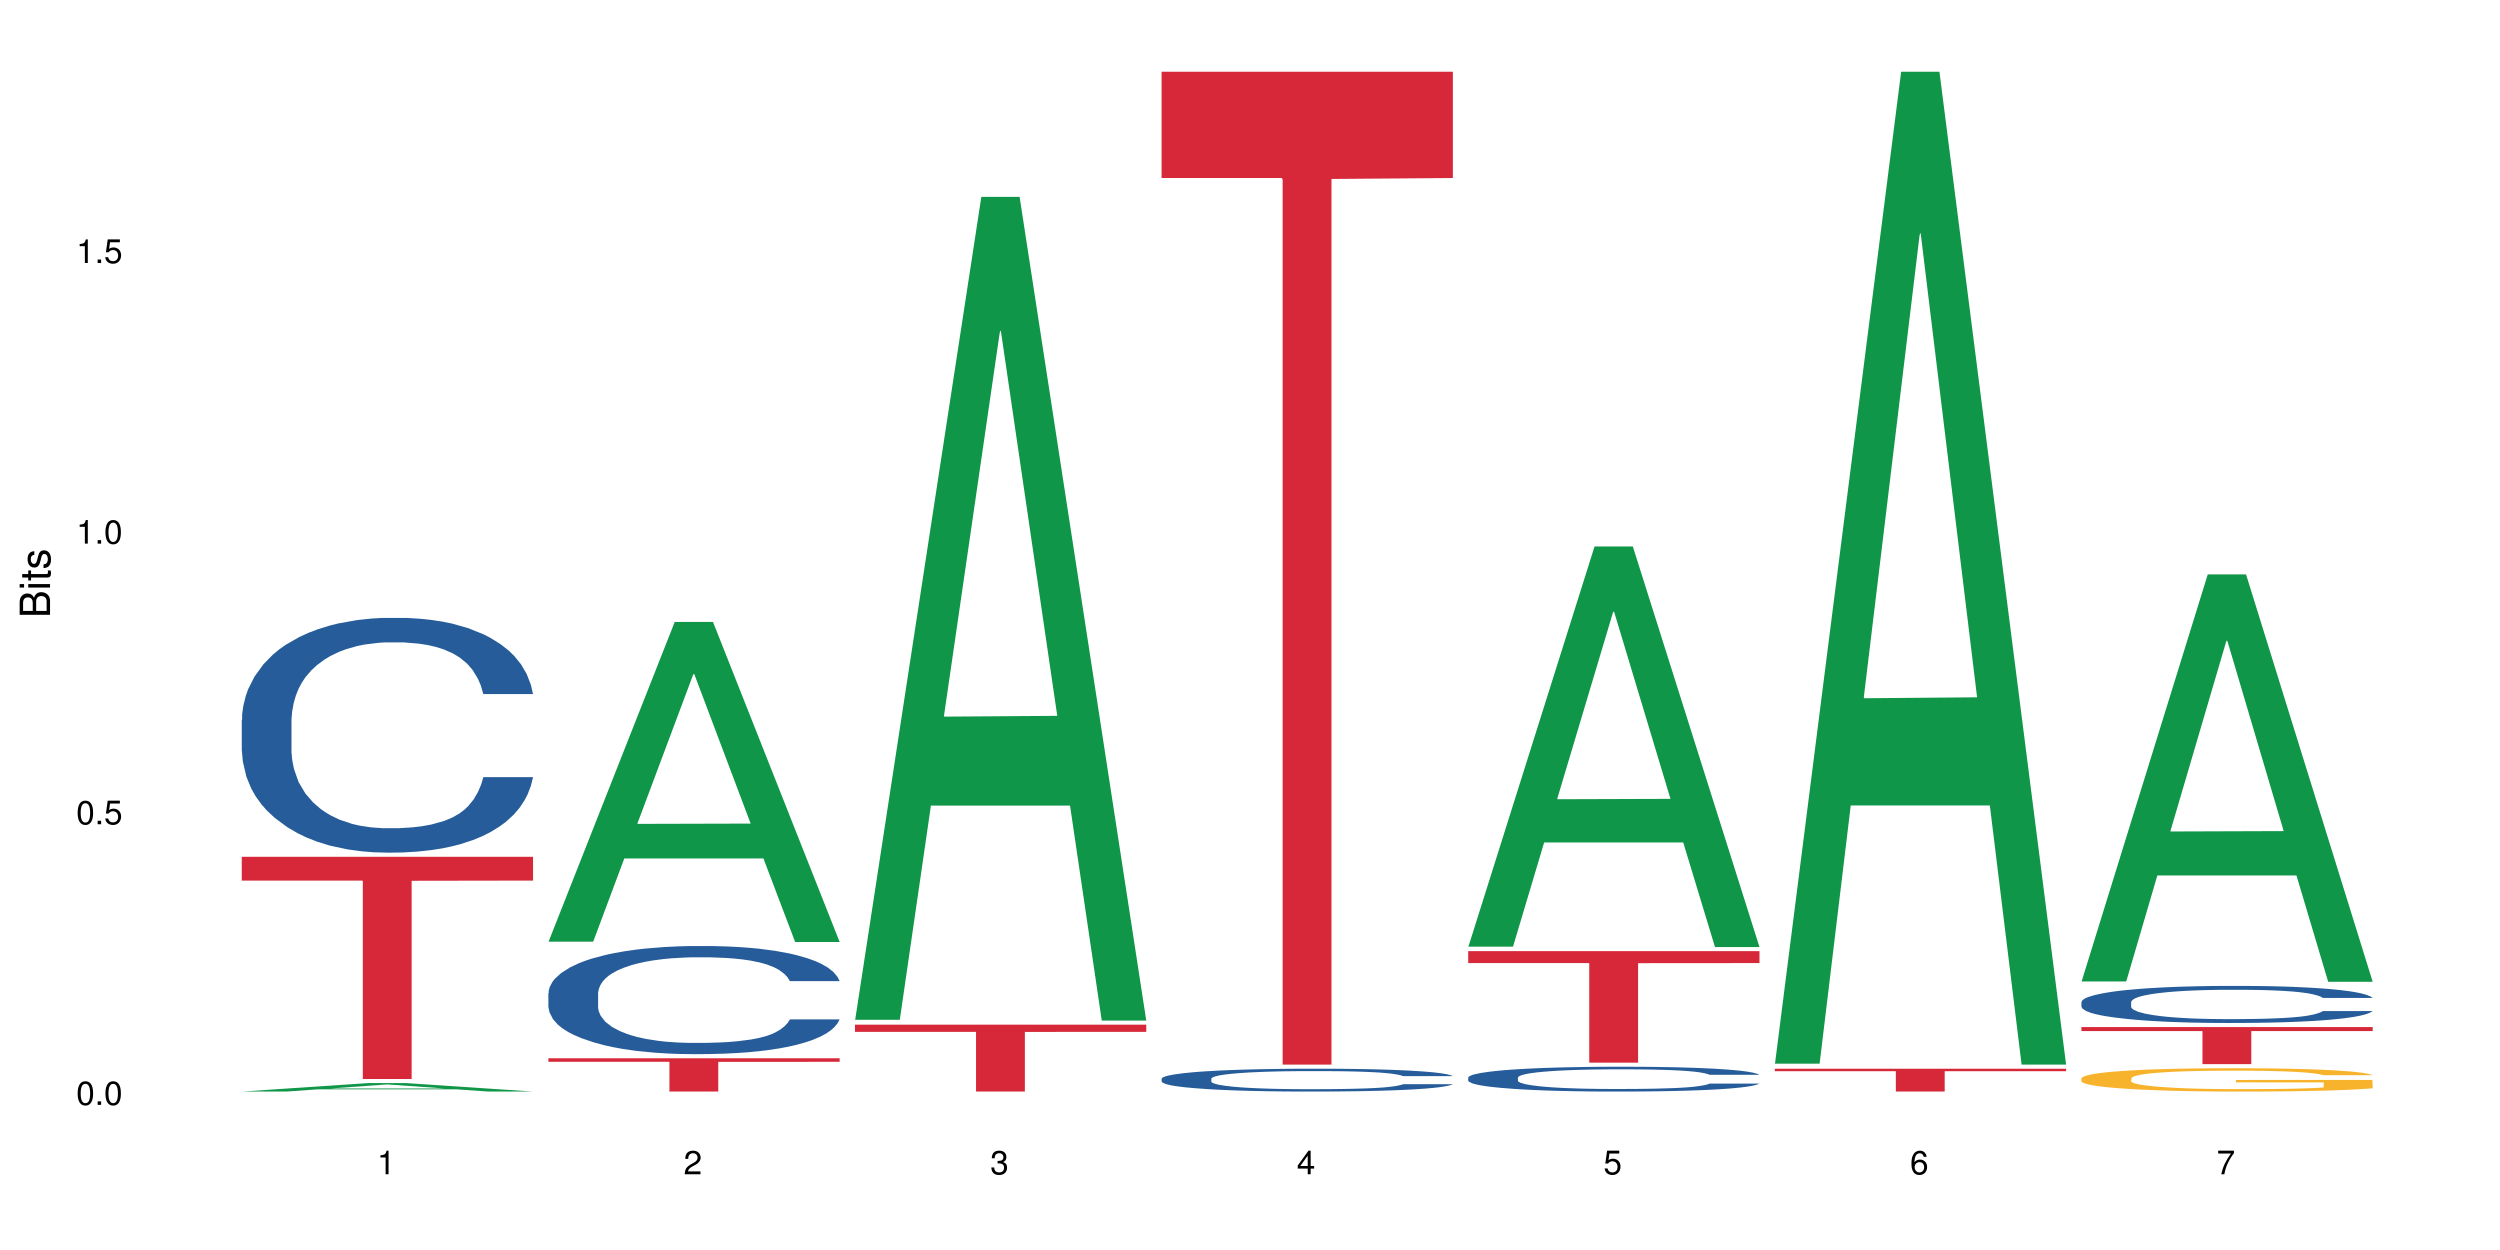 <?xml version="1.0" encoding="UTF-8"?>
<svg xmlns="http://www.w3.org/2000/svg" xmlns:xlink="http://www.w3.org/1999/xlink" width="720pt" height="360pt" viewBox="0 0 720 360" version="1.1">
<defs>
<g>
<symbol overflow="visible" id="glyph0-0">
<path style="stroke:none;" d=""/>
</symbol>
<symbol overflow="visible" id="glyph0-1">
<path style="stroke:none;" d="M 2.641 -6.797 C 2 -6.797 1.422 -6.531 1.078 -6.047 C 0.641 -5.453 0.406 -4.547 0.406 -3.297 C 0.406 -1 1.188 0.219 2.641 0.219 C 4.078 0.219 4.859 -1 4.859 -3.234 C 4.859 -4.562 4.656 -5.438 4.203 -6.047 C 3.844 -6.531 3.281 -6.797 2.641 -6.797 Z M 2.641 -6.047 C 3.547 -6.047 4 -5.125 4 -3.312 C 4 -1.375 3.562 -0.484 2.625 -0.484 C 1.734 -0.484 1.281 -1.422 1.281 -3.281 C 1.281 -5.141 1.734 -6.047 2.641 -6.047 Z M 2.641 -6.047 "/>
</symbol>
<symbol overflow="visible" id="glyph0-2">
<path style="stroke:none;" d="M 1.828 -1 L 0.828 -1 L 0.828 0 L 1.828 0 Z M 1.828 -1 "/>
</symbol>
<symbol overflow="visible" id="glyph0-3">
<path style="stroke:none;" d="M 4.562 -6.797 L 1.062 -6.797 L 0.547 -3.094 L 1.328 -3.094 C 1.719 -3.562 2.047 -3.734 2.578 -3.734 C 3.484 -3.734 4.062 -3.109 4.062 -2.094 C 4.062 -1.125 3.484 -0.531 2.578 -0.531 C 1.828 -0.531 1.375 -0.906 1.188 -1.672 L 0.328 -1.672 C 0.453 -1.109 0.547 -0.844 0.75 -0.594 C 1.125 -0.078 1.828 0.219 2.594 0.219 C 3.969 0.219 4.922 -0.781 4.922 -2.219 C 4.922 -3.562 4.031 -4.484 2.719 -4.484 C 2.25 -4.484 1.859 -4.359 1.469 -4.062 L 1.734 -5.969 L 4.562 -5.969 Z M 4.562 -6.797 "/>
</symbol>
<symbol overflow="visible" id="glyph0-4">
<path style="stroke:none;" d="M 2.484 -4.844 L 2.484 0 L 3.328 0 L 3.328 -6.797 L 2.766 -6.797 C 2.469 -5.75 2.281 -5.609 0.984 -5.453 L 0.984 -4.844 Z M 2.484 -4.844 "/>
</symbol>
<symbol overflow="visible" id="glyph0-5">
<path style="stroke:none;" d="M 4.859 -0.828 L 1.281 -0.828 C 1.359 -1.391 1.672 -1.75 2.5 -2.234 L 3.469 -2.75 C 4.406 -3.266 4.906 -3.969 4.906 -4.812 C 4.906 -5.375 4.672 -5.906 4.266 -6.266 C 3.859 -6.625 3.375 -6.797 2.719 -6.797 C 1.859 -6.797 1.219 -6.5 0.844 -5.922 C 0.609 -5.562 0.5 -5.125 0.484 -4.438 L 1.328 -4.438 C 1.359 -4.906 1.406 -5.188 1.531 -5.406 C 1.75 -5.812 2.188 -6.062 2.703 -6.062 C 3.469 -6.062 4.031 -5.516 4.031 -4.781 C 4.031 -4.25 3.719 -3.797 3.125 -3.438 L 2.234 -2.938 C 0.812 -2.141 0.406 -1.5 0.328 0 L 4.859 0 Z M 4.859 -0.828 "/>
</symbol>
<symbol overflow="visible" id="glyph0-6">
<path style="stroke:none;" d="M 2.125 -3.125 L 2.578 -3.125 C 3.516 -3.125 3.984 -2.703 3.984 -1.891 C 3.984 -1.031 3.469 -0.531 2.578 -0.531 C 1.656 -0.531 1.203 -0.984 1.156 -1.969 L 0.312 -1.969 C 0.344 -1.422 0.438 -1.078 0.609 -0.766 C 0.953 -0.109 1.625 0.219 2.547 0.219 C 3.953 0.219 4.859 -0.609 4.859 -1.906 C 4.859 -2.766 4.516 -3.25 3.703 -3.516 C 4.344 -3.766 4.656 -4.25 4.656 -4.938 C 4.656 -6.109 3.875 -6.797 2.578 -6.797 C 1.203 -6.797 0.484 -6.047 0.453 -4.609 L 1.297 -4.609 C 1.312 -5.016 1.344 -5.25 1.453 -5.453 C 1.641 -5.828 2.062 -6.062 2.594 -6.062 C 3.344 -6.062 3.797 -5.625 3.797 -4.906 C 3.797 -4.422 3.609 -4.141 3.25 -3.984 C 3.016 -3.891 2.719 -3.844 2.125 -3.844 Z M 2.125 -3.125 "/>
</symbol>
<symbol overflow="visible" id="glyph0-7">
<path style="stroke:none;" d="M 3.141 -1.625 L 3.141 0 L 3.984 0 L 3.984 -1.625 L 4.984 -1.625 L 4.984 -2.391 L 3.984 -2.391 L 3.984 -6.797 L 3.359 -6.797 L 0.266 -2.516 L 0.266 -1.625 Z M 3.141 -2.391 L 1 -2.391 L 3.141 -5.359 Z M 3.141 -2.391 "/>
</symbol>
<symbol overflow="visible" id="glyph0-8">
<path style="stroke:none;" d="M 4.781 -5.031 C 4.609 -6.141 3.891 -6.797 2.844 -6.797 C 2.094 -6.797 1.422 -6.438 1.031 -5.828 C 0.609 -5.172 0.406 -4.344 0.406 -3.094 C 0.406 -1.953 0.578 -1.234 0.984 -0.625 C 1.359 -0.078 1.953 0.219 2.703 0.219 C 3.984 0.219 4.922 -0.734 4.922 -2.078 C 4.922 -3.344 4.062 -4.234 2.844 -4.234 C 2.172 -4.234 1.641 -3.969 1.281 -3.469 C 1.281 -5.125 1.828 -6.047 2.797 -6.047 C 3.391 -6.047 3.797 -5.672 3.938 -5.031 Z M 2.734 -3.484 C 3.547 -3.484 4.062 -2.922 4.062 -2 C 4.062 -1.156 3.484 -0.531 2.703 -0.531 C 1.922 -0.531 1.328 -1.188 1.328 -2.047 C 1.328 -2.891 1.906 -3.484 2.734 -3.484 Z M 2.734 -3.484 "/>
</symbol>
<symbol overflow="visible" id="glyph0-9">
<path style="stroke:none;" d="M 4.984 -6.797 L 0.438 -6.797 L 0.438 -5.969 L 4.109 -5.969 C 2.5 -3.656 1.828 -2.234 1.328 0 L 2.219 0 C 2.594 -2.172 3.453 -4.047 4.984 -6.094 Z M 4.984 -6.797 "/>
</symbol>
<symbol overflow="visible" id="glyph1-0">
<path style="stroke:none;" d=""/>
</symbol>
<symbol overflow="visible" id="glyph1-1">
<path style="stroke:none;" d="M 0 -0.953 L 0 -4.891 C 0 -5.719 -0.234 -6.344 -0.734 -6.797 C -1.188 -7.234 -1.812 -7.469 -2.5 -7.469 C -3.547 -7.469 -4.188 -7 -4.625 -5.875 C -4.984 -6.672 -5.641 -7.094 -6.531 -7.094 C -7.156 -7.094 -7.734 -6.859 -8.141 -6.391 C -8.562 -5.938 -8.75 -5.344 -8.75 -4.5 L -8.75 -0.953 Z M -4.984 -2.062 L -7.766 -2.062 L -7.766 -4.219 C -7.766 -4.844 -7.688 -5.203 -7.453 -5.5 C -7.219 -5.812 -6.859 -5.969 -6.375 -5.969 C -5.906 -5.969 -5.531 -5.812 -5.297 -5.5 C -5.062 -5.203 -4.984 -4.844 -4.984 -4.219 Z M -0.984 -2.062 L -4 -2.062 L -4 -4.781 C -4 -5.328 -3.859 -5.688 -3.578 -5.953 C -3.297 -6.219 -2.922 -6.359 -2.484 -6.359 C -2.062 -6.359 -1.688 -6.219 -1.406 -5.953 C -1.109 -5.688 -0.984 -5.328 -0.984 -4.781 Z M -0.984 -2.062 "/>
</symbol>
<symbol overflow="visible" id="glyph1-2">
<path style="stroke:none;" d="M -6.281 -1.797 L -6.281 -0.797 L 0 -0.797 L 0 -1.797 Z M -8.75 -1.797 L -8.75 -0.797 L -7.484 -0.797 L -7.484 -1.797 Z M -8.75 -1.797 "/>
</symbol>
<symbol overflow="visible" id="glyph1-3">
<path style="stroke:none;" d="M -6.281 -3.047 L -6.281 -2.016 L -8.016 -2.016 L -8.016 -1.016 L -6.281 -1.016 L -6.281 -0.172 L -5.469 -0.172 L -5.469 -1.016 L -0.719 -1.016 C -0.078 -1.016 0.281 -1.453 0.281 -2.234 C 0.281 -2.469 0.25 -2.719 0.188 -3.047 L -0.641 -3.047 C -0.609 -2.922 -0.594 -2.766 -0.594 -2.562 C -0.594 -2.141 -0.719 -2.016 -1.156 -2.016 L -5.469 -2.016 L -5.469 -3.047 Z M -6.281 -3.047 "/>
</symbol>
<symbol overflow="visible" id="glyph1-4">
<path style="stroke:none;" d="M -4.531 -5.25 C -5.766 -5.25 -6.469 -4.422 -6.469 -2.969 C -6.469 -1.516 -5.719 -0.562 -4.547 -0.562 C -3.562 -0.562 -3.094 -1.062 -2.734 -2.562 L -2.516 -3.484 C -2.344 -4.188 -2.094 -4.469 -1.625 -4.469 C -1.047 -4.469 -0.641 -3.875 -0.641 -3 C -0.641 -2.453 -0.797 -2 -1.062 -1.75 C -1.25 -1.594 -1.422 -1.531 -1.875 -1.469 L -1.875 -0.406 C -0.422 -0.453 0.281 -1.266 0.281 -2.922 C 0.281 -4.5 -0.5 -5.516 -1.719 -5.516 C -2.656 -5.516 -3.172 -4.984 -3.469 -3.734 L -3.703 -2.766 C -3.891 -1.953 -4.156 -1.609 -4.594 -1.609 C -5.172 -1.609 -5.547 -2.125 -5.547 -2.938 C -5.547 -3.75 -5.203 -4.172 -4.531 -4.203 Z M -4.531 -5.25 "/>
</symbol>
</g>
</defs>
<g id="surface11136">
<rect x="0" y="0" width="720" height="360" style="fill:rgb(100%,100%,100%);fill-opacity:1;stroke:none;"/>
<path style=" stroke:none;fill-rule:nonzero;fill:rgb(6.275%,58.824%,28.235%);fill-opacity:1;" d="M 69.629 314.367 L 69.719 314.367 L 106.016 311.93 L 117.039 311.93 L 153.516 314.371 L 140.703 314.371 L 131.559 313.734 L 91.496 313.734 L 82.535 314.367 L 69.629 314.367 L 95.352 313.469 L 127.887 313.469 L 111.664 312.328 L 111.484 312.324 L 111.305 312.332 L 95.262 313.469 L 95.352 313.469 Z M 69.629 314.367 "/>
<path style=" stroke:none;fill-rule:nonzero;fill:rgb(14.51%,36.078%,60%);fill-opacity:1;" d="M 69.629 207.379 L 69.73 207.316 L 69.73 205.832 L 70.039 203.484 L 70.754 200.52 L 71.473 198.477 L 73.312 194.832 L 75.871 191.309 L 78.531 188.59 L 80.473 186.98 L 82.211 185.746 L 86.203 183.461 L 88.762 182.285 L 91.523 181.234 L 94.898 180.184 L 97.352 179.566 L 102.879 178.578 L 106.969 178.145 L 110.141 177.957 L 116.996 177.957 L 121.086 178.207 L 124.055 178.516 L 127.328 179.008 L 130.09 179.566 L 134.898 180.926 L 139.195 182.656 L 141.141 183.645 L 144.207 185.562 L 146.562 187.414 L 148.199 189.023 L 150.039 191.309 L 151.676 194.09 L 152.902 197.242 L 153.516 199.898 L 139.195 199.898 L 138.48 197.426 L 137.66 195.512 L 136.125 192.977 L 134.59 191.184 L 132.441 189.395 L 130.5 188.219 L 127.84 187.043 L 125.488 186.301 L 123.031 185.746 L 120.68 185.375 L 116.176 185.004 L 110.961 185.004 L 109.016 185.129 L 105.027 185.621 L 102.879 186.055 L 99.809 186.922 L 97.66 187.723 L 95.102 188.961 L 93.363 190.012 L 91.215 191.617 L 89.68 193.039 L 87.941 195.078 L 86.918 196.625 L 85.996 198.355 L 85.18 200.395 L 84.566 202.559 L 84.156 204.844 L 83.953 207.07 L 83.953 216.648 L 84.156 218.875 L 84.668 221.469 L 85.996 225.242 L 87.941 228.516 L 90.191 231.113 L 92.34 232.965 L 93.566 233.832 L 95.203 234.82 L 97.762 236.059 L 101.445 237.293 L 103.594 237.789 L 106.867 238.281 L 110.242 238.527 L 114.746 238.527 L 118.734 238.281 L 121.395 237.973 L 124.156 237.477 L 127.941 236.426 L 130.293 235.438 L 132.34 234.266 L 133.875 233.09 L 134.898 232.102 L 136.434 230.184 L 137.66 228.082 L 138.582 225.922 L 139.195 223.82 L 153.516 223.82 L 152.902 226.293 L 151.984 228.703 L 151.062 230.492 L 149.629 232.656 L 147.992 234.574 L 145.641 236.738 L 143.695 238.156 L 141.141 239.703 L 138.785 240.879 L 136.227 241.93 L 132.441 243.164 L 129.988 243.781 L 127.328 244.34 L 124.156 244.832 L 120.168 245.266 L 115.871 245.512 L 111.879 245.574 L 107.582 245.453 L 104.414 245.203 L 100.219 244.648 L 95 243.535 L 91.215 242.359 L 88.25 241.188 L 85.691 239.949 L 82.828 238.281 L 79.145 235.562 L 76.895 233.461 L 75.359 231.73 L 73.621 229.32 L 72.391 227.156 L 70.961 223.695 L 69.938 219.309 L 69.629 215.906 Z M 69.629 207.379 "/>
<path style=" stroke:none;fill-rule:nonzero;fill:rgb(83.922%,15.686%,22.353%);fill-opacity:1;" d="M 69.629 246.754 L 153.516 246.754 L 153.516 253.605 L 118.555 253.664 L 118.555 310.75 L 104.488 310.75 L 104.488 253.727 L 104.285 253.605 L 69.629 253.605 Z M 69.629 246.754 "/>
<path style=" stroke:none;fill-rule:nonzero;fill:rgb(6.275%,58.824%,28.235%);fill-opacity:1;" d="M 157.934 271.203 L 158.023 271.113 L 194.32 179.121 L 205.344 179.121 L 241.82 271.289 L 229.004 271.289 L 219.863 247.23 L 179.801 247.23 L 170.84 271.203 L 157.934 271.203 L 183.656 237.277 L 216.188 237.191 L 199.965 194.18 L 199.785 194.094 L 199.609 194.355 L 183.566 237.191 L 183.656 237.277 Z M 157.934 271.203 "/>
<path style=" stroke:none;fill-rule:nonzero;fill:rgb(14.51%,36.078%,60%);fill-opacity:1;" d="M 157.934 286.012 L 158.035 285.984 L 158.035 285.301 L 158.344 284.219 L 159.059 282.855 L 159.773 281.914 L 161.617 280.238 L 164.172 278.613 L 166.832 277.363 L 168.777 276.621 L 170.516 276.055 L 174.504 275 L 177.062 274.461 L 179.824 273.977 L 183.203 273.492 L 185.656 273.207 L 191.18 272.754 L 195.273 272.555 L 198.445 272.469 L 205.297 272.469 L 209.391 272.582 L 212.359 272.723 L 215.633 272.953 L 218.395 273.207 L 223.203 273.832 L 227.5 274.629 L 229.441 275.086 L 232.512 275.969 L 234.863 276.82 L 236.5 277.562 L 238.344 278.613 L 239.98 279.895 L 241.207 281.348 L 241.82 282.57 L 227.5 282.57 L 226.781 281.434 L 225.965 280.551 L 224.43 279.383 L 222.895 278.559 L 220.746 277.73 L 218.801 277.191 L 216.145 276.652 L 213.789 276.309 L 211.336 276.055 L 208.98 275.883 L 204.48 275.711 L 199.262 275.711 L 197.32 275.77 L 193.328 275.996 L 191.18 276.195 L 188.113 276.594 L 185.965 276.965 L 183.406 277.531 L 181.668 278.016 L 179.52 278.758 L 177.984 279.41 L 176.246 280.352 L 175.223 281.062 L 174.301 281.859 L 173.484 282.797 L 172.867 283.793 L 172.461 284.848 L 172.254 285.871 L 172.254 290.281 L 172.461 291.305 L 172.973 292.5 L 174.301 294.238 L 176.246 295.746 L 178.496 296.941 L 180.645 297.793 L 181.871 298.191 L 183.508 298.648 L 186.066 299.219 L 189.75 299.785 L 191.898 300.016 L 195.172 300.242 L 198.547 300.355 L 203.047 300.355 L 207.039 300.242 L 209.699 300.102 L 212.461 299.871 L 216.246 299.387 L 218.598 298.934 L 220.645 298.391 L 222.18 297.852 L 223.203 297.395 L 224.734 296.516 L 225.965 295.547 L 226.883 294.551 L 227.5 293.582 L 241.82 293.582 L 241.207 294.723 L 240.285 295.832 L 239.367 296.656 L 237.934 297.652 L 236.297 298.535 L 233.945 299.531 L 232 300.184 L 229.441 300.898 L 227.09 301.438 L 224.531 301.922 L 220.746 302.488 L 218.293 302.773 L 215.633 303.031 L 212.461 303.258 L 208.469 303.457 L 204.172 303.57 L 200.184 303.602 L 195.887 303.543 L 192.715 303.43 L 188.52 303.172 L 183.305 302.66 L 179.52 302.121 L 176.551 301.578 L 173.992 301.012 L 171.129 300.242 L 167.445 298.988 L 165.195 298.023 L 163.66 297.227 L 161.922 296.117 L 160.695 295.121 L 159.262 293.527 L 158.238 291.504 L 157.934 289.941 Z M 157.934 286.012 "/>
<path style=" stroke:none;fill-rule:nonzero;fill:rgb(83.922%,15.686%,22.353%);fill-opacity:1;" d="M 157.934 304.781 L 241.82 304.781 L 241.82 305.805 L 206.859 305.816 L 206.859 314.371 L 192.793 314.371 L 192.793 305.824 L 192.59 305.805 L 157.934 305.805 Z M 157.934 304.781 "/>
<path style=" stroke:none;fill-rule:nonzero;fill:rgb(6.275%,58.824%,28.235%);fill-opacity:1;" d="M 246.234 293.711 L 246.324 293.488 L 282.625 56.691 L 293.648 56.691 L 330.125 293.934 L 317.309 293.934 L 308.168 232.004 L 268.105 232.004 L 259.141 293.711 L 246.234 293.711 L 271.957 206.387 L 304.492 206.164 L 288.27 95.449 L 288.09 95.227 L 287.91 95.895 L 271.867 206.164 L 271.957 206.387 Z M 246.234 293.711 "/>
<path style=" stroke:none;fill-rule:nonzero;fill:rgb(83.922%,15.686%,22.353%);fill-opacity:1;" d="M 246.234 295.113 L 330.125 295.113 L 330.125 297.176 L 295.16 297.191 L 295.16 314.371 L 281.098 314.371 L 281.098 297.211 L 280.891 297.176 L 246.234 297.176 Z M 246.234 295.113 "/>
<path style=" stroke:none;fill-rule:nonzero;fill:rgb(14.51%,36.078%,60%);fill-opacity:1;" d="M 334.539 310.652 L 334.641 310.648 L 334.641 310.504 L 334.949 310.273 L 335.664 309.984 L 336.379 309.785 L 338.223 309.434 L 340.781 309.09 L 343.441 308.824 L 345.383 308.668 L 347.121 308.547 L 351.113 308.324 L 353.668 308.211 L 356.434 308.109 L 359.809 308.008 L 362.262 307.945 L 367.789 307.852 L 371.879 307.809 L 375.051 307.789 L 381.906 307.789 L 385.996 307.812 L 388.965 307.844 L 392.238 307.891 L 395 307.945 L 399.809 308.078 L 404.105 308.246 L 406.047 308.344 L 409.117 308.531 L 411.469 308.711 L 413.109 308.867 L 414.949 309.09 L 416.586 309.359 L 417.812 309.668 L 418.426 309.926 L 404.105 309.926 L 403.391 309.684 L 402.57 309.5 L 401.035 309.25 L 399.5 309.078 L 397.352 308.902 L 395.41 308.789 L 392.75 308.676 L 390.395 308.602 L 387.941 308.547 L 385.59 308.512 L 381.086 308.477 L 375.871 308.477 L 373.926 308.488 L 369.938 308.535 L 367.789 308.578 L 364.719 308.664 L 362.57 308.742 L 360.012 308.859 L 358.273 308.965 L 356.125 309.121 L 354.59 309.258 L 352.852 309.457 L 351.828 309.605 L 350.906 309.773 L 350.09 309.973 L 349.477 310.184 L 349.066 310.406 L 348.863 310.625 L 348.863 311.555 L 349.066 311.773 L 349.578 312.023 L 350.906 312.391 L 352.852 312.711 L 355.102 312.965 L 357.25 313.145 L 358.477 313.227 L 360.113 313.324 L 362.672 313.445 L 366.355 313.566 L 368.504 313.613 L 371.777 313.66 L 375.152 313.684 L 379.656 313.684 L 383.645 313.66 L 386.305 313.629 L 389.066 313.582 L 392.852 313.48 L 395.203 313.383 L 397.25 313.27 L 398.785 313.156 L 399.809 313.059 L 401.344 312.871 L 402.57 312.668 L 403.492 312.457 L 404.105 312.254 L 418.426 312.254 L 417.812 312.492 L 416.895 312.727 L 415.973 312.902 L 414.539 313.113 L 412.902 313.301 L 410.551 313.512 L 408.605 313.648 L 406.047 313.801 L 403.695 313.914 L 401.137 314.016 L 397.352 314.137 L 394.898 314.195 L 392.238 314.25 L 389.066 314.297 L 385.078 314.34 L 380.781 314.363 L 376.789 314.371 L 372.492 314.359 L 369.32 314.336 L 365.129 314.281 L 359.91 314.172 L 356.125 314.059 L 353.16 313.945 L 350.602 313.824 L 347.734 313.66 L 344.055 313.395 L 341.801 313.191 L 340.27 313.023 L 338.527 312.789 L 337.301 312.578 L 335.867 312.242 L 334.848 311.812 L 334.539 311.484 Z M 334.539 310.652 "/>
<path style=" stroke:none;fill-rule:nonzero;fill:rgb(83.922%,15.686%,22.353%);fill-opacity:1;" d="M 334.539 20.664 L 418.426 20.664 L 418.426 51.27 L 383.465 51.539 L 383.465 306.609 L 369.398 306.609 L 369.398 51.809 L 369.195 51.27 L 334.539 51.27 Z M 334.539 20.664 "/>
<path style=" stroke:none;fill-rule:nonzero;fill:rgb(6.275%,58.824%,28.235%);fill-opacity:1;" d="M 422.844 272.641 L 422.934 272.531 L 459.23 157.387 L 470.254 157.387 L 506.73 272.75 L 493.914 272.75 L 484.773 242.637 L 444.711 242.637 L 435.75 272.641 L 422.844 272.641 L 448.566 230.18 L 481.098 230.07 L 464.875 176.234 L 464.695 176.125 L 464.52 176.449 L 448.477 230.07 L 448.566 230.18 Z M 422.844 272.641 "/>
<path style=" stroke:none;fill-rule:nonzero;fill:rgb(14.51%,36.078%,60%);fill-opacity:1;" d="M 422.844 310.336 L 422.945 310.328 L 422.945 310.172 L 423.25 309.922 L 423.969 309.609 L 424.684 309.395 L 426.523 309.008 L 429.082 308.637 L 431.742 308.348 L 433.688 308.18 L 435.426 308.047 L 439.414 307.809 L 441.973 307.684 L 444.734 307.57 L 448.109 307.461 L 450.566 307.395 L 456.09 307.293 L 460.184 307.246 L 463.355 307.227 L 470.207 307.227 L 474.301 307.25 L 477.266 307.285 L 480.543 307.336 L 483.305 307.395 L 488.113 307.539 L 492.406 307.723 L 494.352 307.828 L 497.422 308.027 L 499.773 308.227 L 501.41 308.395 L 503.254 308.637 L 504.891 308.93 L 506.117 309.262 L 506.73 309.543 L 492.406 309.543 L 491.691 309.281 L 490.875 309.082 L 489.34 308.812 L 487.805 308.625 L 485.656 308.434 L 483.711 308.309 L 481.051 308.188 L 478.699 308.109 L 476.246 308.047 L 473.891 308.008 L 469.391 307.969 L 464.172 307.969 L 462.23 307.984 L 458.238 308.035 L 456.09 308.082 L 453.023 308.172 L 450.875 308.258 L 448.316 308.387 L 446.578 308.5 L 444.43 308.668 L 442.895 308.82 L 441.156 309.035 L 440.133 309.199 L 439.211 309.383 L 438.391 309.598 L 437.777 309.824 L 437.371 310.066 L 437.164 310.301 L 437.164 311.312 L 437.371 311.551 L 437.883 311.824 L 439.211 312.223 L 441.156 312.566 L 443.406 312.844 L 445.555 313.039 L 446.781 313.129 L 448.418 313.234 L 450.977 313.363 L 454.66 313.496 L 456.809 313.547 L 460.082 313.602 L 463.457 313.625 L 467.957 313.625 L 471.949 313.602 L 474.609 313.566 L 477.371 313.516 L 481.156 313.402 L 483.508 313.301 L 485.555 313.176 L 487.09 313.051 L 488.113 312.945 L 489.645 312.746 L 490.875 312.523 L 491.793 312.293 L 492.406 312.07 L 506.73 312.07 L 506.117 312.332 L 505.195 312.586 L 504.273 312.777 L 502.844 313.004 L 501.207 313.207 L 498.852 313.438 L 496.91 313.586 L 494.352 313.75 L 492 313.875 L 489.441 313.984 L 485.656 314.117 L 483.199 314.18 L 480.543 314.238 L 477.371 314.293 L 473.379 314.34 L 469.082 314.363 L 465.094 314.371 L 460.797 314.359 L 457.625 314.332 L 453.43 314.273 L 448.215 314.156 L 444.43 314.031 L 441.461 313.906 L 438.902 313.777 L 436.039 313.602 L 432.355 313.312 L 430.105 313.09 L 428.57 312.906 L 426.832 312.652 L 425.605 312.426 L 424.172 312.059 L 423.148 311.594 L 422.844 311.234 Z M 422.844 310.336 "/>
<path style=" stroke:none;fill-rule:nonzero;fill:rgb(83.922%,15.686%,22.353%);fill-opacity:1;" d="M 422.844 273.93 L 506.73 273.93 L 506.73 277.367 L 471.77 277.395 L 471.77 306.047 L 457.703 306.047 L 457.703 277.426 L 457.5 277.367 L 422.844 277.367 Z M 422.844 273.93 "/>
<path style=" stroke:none;fill-rule:nonzero;fill:rgb(6.275%,58.824%,28.235%);fill-opacity:1;" d="M 511.145 306.344 L 511.234 306.074 L 547.531 20.664 L 558.559 20.664 L 595.035 306.609 L 582.219 306.609 L 573.074 231.969 L 533.016 231.969 L 524.051 306.344 L 511.145 306.344 L 536.867 201.094 L 569.402 200.824 L 553.18 67.383 L 553 67.113 L 552.82 67.918 L 536.777 200.824 L 536.867 201.094 Z M 511.145 306.344 "/>
<path style=" stroke:none;fill-rule:nonzero;fill:rgb(83.922%,15.686%,22.353%);fill-opacity:1;" d="M 511.145 307.789 L 595.035 307.789 L 595.035 308.496 L 560.07 308.5 L 560.07 314.371 L 546.004 314.371 L 546.004 308.508 L 545.801 308.496 L 511.145 308.496 Z M 511.145 307.789 "/>
<path style=" stroke:none;fill-rule:nonzero;fill:rgb(6.275%,58.824%,28.235%);fill-opacity:1;" d="M 599.449 282.656 L 599.539 282.543 L 635.836 165.422 L 646.859 165.422 L 683.336 282.766 L 670.52 282.766 L 661.379 252.133 L 621.316 252.133 L 612.355 282.656 L 599.449 282.656 L 625.172 239.465 L 657.703 239.355 L 641.484 184.594 L 641.305 184.484 L 641.125 184.816 L 625.082 239.355 L 625.172 239.465 Z M 599.449 282.656 "/>
<path style=" stroke:none;fill-rule:nonzero;fill:rgb(14.51%,36.078%,60%);fill-opacity:1;" d="M 599.449 288.59 L 599.551 288.578 L 599.551 288.344 L 599.859 287.973 L 600.574 287.504 L 601.289 287.184 L 603.133 286.609 L 605.688 286.051 L 608.348 285.621 L 610.293 285.367 L 612.031 285.172 L 616.023 284.812 L 618.578 284.629 L 621.34 284.461 L 624.719 284.297 L 627.172 284.199 L 632.695 284.043 L 636.789 283.973 L 639.961 283.945 L 646.816 283.945 L 650.906 283.984 L 653.875 284.031 L 657.148 284.109 L 659.91 284.199 L 664.719 284.414 L 669.016 284.688 L 670.957 284.844 L 674.027 285.145 L 676.379 285.438 L 678.016 285.691 L 679.859 286.051 L 681.496 286.492 L 682.723 286.988 L 683.336 287.406 L 669.016 287.406 L 668.297 287.016 L 667.48 286.715 L 665.945 286.316 L 664.41 286.031 L 662.262 285.75 L 660.32 285.562 L 657.66 285.379 L 655.305 285.262 L 652.852 285.172 L 650.496 285.113 L 645.996 285.055 L 640.777 285.055 L 638.836 285.074 L 634.844 285.152 L 632.695 285.223 L 629.629 285.359 L 627.48 285.484 L 624.922 285.68 L 623.184 285.848 L 621.035 286.102 L 619.5 286.324 L 617.762 286.648 L 616.738 286.891 L 615.816 287.164 L 615 287.484 L 614.387 287.828 L 613.977 288.188 L 613.77 288.539 L 613.77 290.051 L 613.977 290.402 L 614.488 290.812 L 615.816 291.406 L 617.762 291.926 L 620.012 292.336 L 622.16 292.625 L 623.387 292.762 L 625.023 292.918 L 627.582 293.113 L 631.266 293.309 L 633.414 293.387 L 636.688 293.465 L 640.062 293.504 L 644.562 293.504 L 648.555 293.465 L 651.215 293.418 L 653.977 293.34 L 657.762 293.172 L 660.113 293.016 L 662.16 292.832 L 663.695 292.645 L 664.719 292.492 L 666.254 292.188 L 667.48 291.855 L 668.402 291.516 L 669.016 291.184 L 683.336 291.184 L 682.723 291.574 L 681.801 291.953 L 680.883 292.238 L 679.449 292.578 L 677.812 292.879 L 675.461 293.223 L 673.516 293.445 L 670.957 293.691 L 668.605 293.875 L 666.047 294.043 L 662.262 294.238 L 659.809 294.336 L 657.148 294.422 L 653.977 294.5 L 649.988 294.566 L 645.691 294.605 L 641.699 294.617 L 637.402 294.598 L 634.23 294.559 L 630.039 294.473 L 624.82 294.297 L 621.035 294.109 L 618.066 293.926 L 615.512 293.73 L 612.645 293.465 L 608.965 293.035 L 606.711 292.703 L 605.18 292.434 L 603.438 292.051 L 602.211 291.711 L 600.777 291.164 L 599.754 290.473 L 599.449 289.934 Z M 599.449 288.59 "/>
<path style=" stroke:none;fill-rule:nonzero;fill:rgb(96.863%,70.196%,16.863%);fill-opacity:1;" d="M 599.449 310.527 L 599.551 310.523 L 599.551 310.398 L 599.961 310.121 L 600.984 309.742 L 602.312 309.43 L 603.746 309.184 L 604.668 309.055 L 606.199 308.871 L 607.531 308.734 L 610.906 308.461 L 615.203 308.203 L 617.555 308.09 L 620.215 307.988 L 624 307.871 L 625.742 307.828 L 631.059 307.73 L 637.098 307.668 L 643.746 307.648 L 646.816 307.656 L 651.008 307.68 L 656.738 307.746 L 660.012 307.809 L 662.57 307.871 L 665.23 307.949 L 668.504 308.074 L 671.57 308.219 L 674.027 308.367 L 676.484 308.551 L 678.527 308.746 L 680.27 308.961 L 681.801 309.219 L 682.723 309.434 L 683.336 309.648 L 669.117 309.648 L 668.297 309.434 L 667.379 309.27 L 665.844 309.066 L 664.309 308.918 L 662.773 308.805 L 659.91 308.645 L 657.453 308.547 L 654.387 308.461 L 651.418 308.402 L 648.043 308.367 L 645.996 308.355 L 640.574 308.355 L 635.664 308.398 L 632.801 308.445 L 630.754 308.496 L 627.891 308.59 L 626.148 308.66 L 625.125 308.711 L 622.059 308.902 L 620.012 309.074 L 618.887 309.191 L 617.453 309.375 L 616.43 309.539 L 615.305 309.785 L 614.691 309.969 L 613.875 310.387 L 613.77 311.492 L 614.078 311.727 L 614.691 311.977 L 615.512 312.199 L 616.738 312.43 L 617.965 312.609 L 620.113 312.848 L 621.957 313.008 L 623.387 313.113 L 626.148 313.277 L 627.273 313.332 L 629.934 313.445 L 632.695 313.531 L 636.074 313.602 L 638.629 313.641 L 642.723 313.672 L 647.941 313.672 L 654.078 313.633 L 657.965 313.586 L 660.625 313.535 L 662.363 313.492 L 664.512 313.426 L 666.047 313.363 L 667.48 313.297 L 669.219 313.191 L 669.219 311.727 L 643.949 311.719 L 643.949 311.031 L 683.234 311.023 L 683.336 313.426 L 681.188 313.59 L 678.527 313.75 L 675.973 313.875 L 673.312 313.977 L 669.527 314.094 L 666.457 314.168 L 661.75 314.254 L 657.453 314.309 L 652.953 314.348 L 648.965 314.363 L 644.258 314.371 L 640.062 314.359 L 635.562 314.32 L 631.98 314.273 L 628.707 314.211 L 625.434 314.133 L 621.34 314.004 L 618.684 313.898 L 615.918 313.77 L 613.156 313.617 L 610.703 313.449 L 609.066 313.32 L 607.43 313.172 L 605.688 312.988 L 604.051 312.781 L 602.824 312.59 L 601.699 312.375 L 600.883 312.172 L 600.062 311.898 L 599.652 311.676 L 599.449 311.484 Z M 599.449 310.527 "/>
<path style=" stroke:none;fill-rule:nonzero;fill:rgb(83.922%,15.686%,22.353%);fill-opacity:1;" d="M 599.449 295.797 L 683.336 295.797 L 683.336 296.938 L 648.375 296.949 L 648.375 306.469 L 634.309 306.469 L 634.309 296.961 L 634.105 296.938 L 599.449 296.938 Z M 599.449 295.797 "/>
<g style="fill:rgb(0%,0%,0%);fill-opacity:1;">
  <use xlink:href="#glyph0-1" x="21.957" y="318.198"/>
  <use xlink:href="#glyph0-2" x="27.291" y="318.198"/>
  <use xlink:href="#glyph0-1" x="29.958" y="318.198"/>
</g>
<g style="fill:rgb(0%,0%,0%);fill-opacity:1;">
  <use xlink:href="#glyph0-1" x="21.957" y="237.382"/>
  <use xlink:href="#glyph0-2" x="27.291" y="237.382"/>
  <use xlink:href="#glyph0-3" x="29.958" y="237.382"/>
</g>
<g style="fill:rgb(0%,0%,0%);fill-opacity:1;">
  <use xlink:href="#glyph0-4" x="21.957" y="156.565"/>
  <use xlink:href="#glyph0-2" x="27.291" y="156.565"/>
  <use xlink:href="#glyph0-1" x="29.958" y="156.565"/>
</g>
<g style="fill:rgb(0%,0%,0%);fill-opacity:1;">
  <use xlink:href="#glyph0-4" x="21.957" y="75.749"/>
  <use xlink:href="#glyph0-2" x="27.291" y="75.749"/>
  <use xlink:href="#glyph0-3" x="29.958" y="75.749"/>
</g>
<g style="fill:rgb(0%,0%,0%);fill-opacity:1;">
  <use xlink:href="#glyph0-4" x="108.574" y="338.19"/>
</g>
<g style="fill:rgb(0%,0%,0%);fill-opacity:1;">
  <use xlink:href="#glyph0-5" x="196.875" y="338.19"/>
</g>
<g style="fill:rgb(0%,0%,0%);fill-opacity:1;">
  <use xlink:href="#glyph0-6" x="285.18" y="338.19"/>
</g>
<g style="fill:rgb(0%,0%,0%);fill-opacity:1;">
  <use xlink:href="#glyph0-7" x="373.484" y="338.19"/>
</g>
<g style="fill:rgb(0%,0%,0%);fill-opacity:1;">
  <use xlink:href="#glyph0-3" x="461.785" y="338.19"/>
</g>
<g style="fill:rgb(0%,0%,0%);fill-opacity:1;">
  <use xlink:href="#glyph0-8" x="550.09" y="338.19"/>
</g>
<g style="fill:rgb(0%,0%,0%);fill-opacity:1;">
  <use xlink:href="#glyph0-9" x="638.395" y="338.19"/>
</g>
<g style="fill:rgb(0%,0%,0%);fill-opacity:1;">
  <use xlink:href="#glyph1-1" x="14.412" y="178.016"/>
  <use xlink:href="#glyph1-2" x="14.412" y="170.012"/>
  <use xlink:href="#glyph1-3" x="14.412" y="167.348"/>
  <use xlink:href="#glyph1-4" x="14.412" y="164.012"/>
</g>
</g>
</svg>
